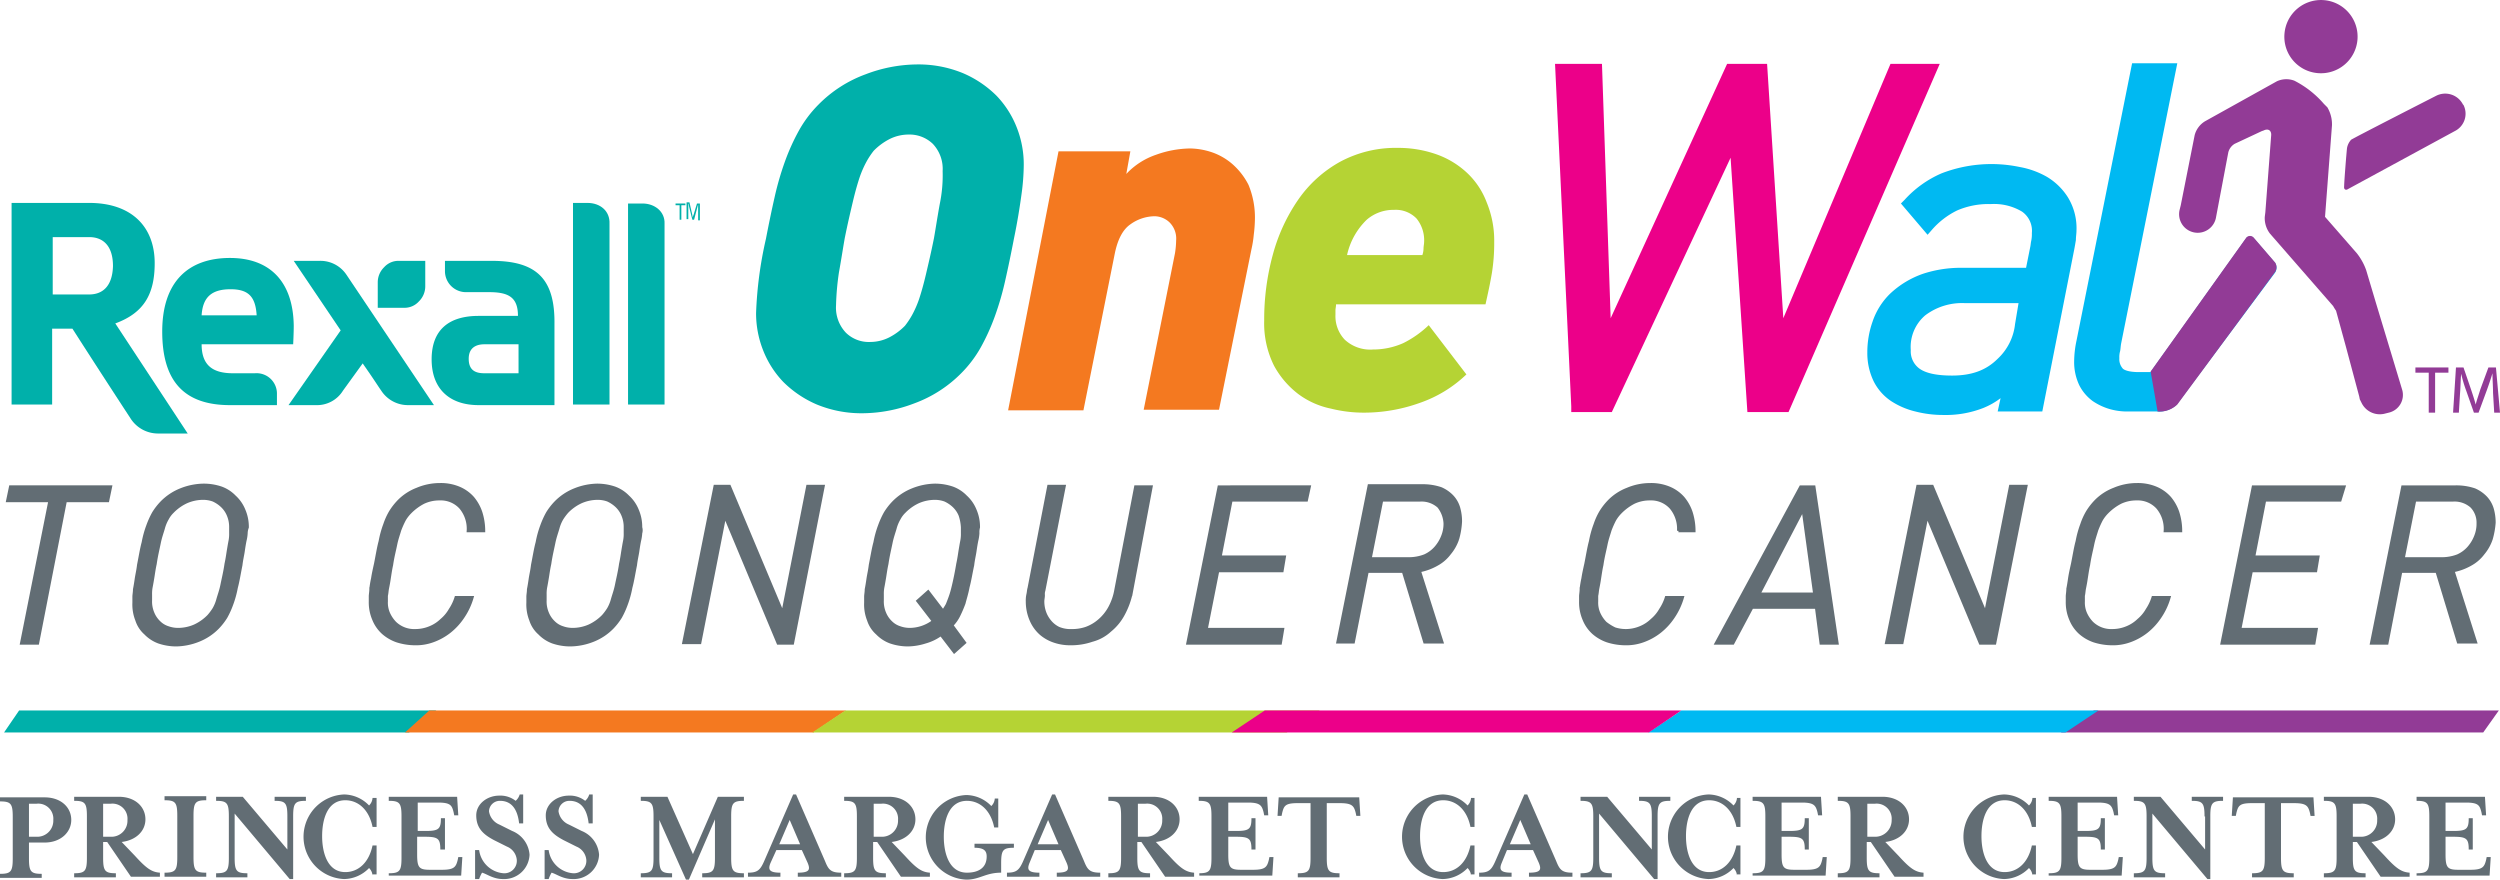<svg xmlns="http://www.w3.org/2000/svg" viewBox="479 1436 431.5 151.824">
  <defs>
    <style>
      .cls-1 {
        fill: #626d74;
      }

      .cls-2 {
        fill: none;
        stroke: #626d74;
        stroke-miterlimit: 10;
        stroke-width: 0.5px;
      }

      .cls-3 {
        fill: #00b0aa;
      }

      .cls-4 {
        fill: #923b96;
      }

      .cls-5 {
        fill: #f47920;
      }

      .cls-6 {
        fill: #00b9f2;
      }

      .cls-7 {
        fill: #b5d334;
      }

      .cls-8 {
        fill: #ec0089;
      }
    </style>
  </defs>
  <g id="Group_2" data-name="Group 2" transform="translate(479 1436.024)">
    <path id="Path_1" data-name="Path 1" class="cls-1" d="M426.6,87.4a4.421,4.421,0,0,0-3.2-1.1h-6.6l-2,10.1h6.7a7.635,7.635,0,0,0,2.7-.5,5.533,5.533,0,0,0,1.9-1.4,6.657,6.657,0,0,0,1.2-2,5.7,5.7,0,0,0,.4-2.2,4,4,0,0,0-1.1-2.9M430,93a7.68,7.68,0,0,1-1.4,2.5,6.735,6.735,0,0,1-2.2,1.9,9.771,9.771,0,0,1-3,1.1l3.9,12.3h-3l-3.7-12.2h-6.2L412,111h-2.7l5.4-27h9.2a9.767,9.767,0,0,1,3.2.5,5.968,5.968,0,0,1,2,1.4,4.9,4.9,0,0,1,1.1,2,8.523,8.523,0,0,1,.3,2.3A13.734,13.734,0,0,1,430,93m-26.1-6.7h-13L389,96.1h11.1l-.4,2.4H388.6l-2,10.1h13.2l-.4,2.4H383.5l5.4-27h15.7Zm-30.2,5.3a5.676,5.676,0,0,0-1.3-4,4.606,4.606,0,0,0-3.6-1.5,6.388,6.388,0,0,0-2.8.6,9.118,9.118,0,0,0-2.3,1.7,6.42,6.42,0,0,0-1,1.3,15.86,15.86,0,0,0-.8,1.8c-.2.7-.5,1.5-.7,2.5s-.5,2.1-.7,3.5c-.2.9-.3,1.7-.4,2.3-.1.7-.2,1.2-.3,1.7s-.1.9-.2,1.3v1a4.638,4.638,0,0,0,.4,2.1,5.715,5.715,0,0,0,1.1,1.6,4.771,4.771,0,0,0,3.5,1.3,6.551,6.551,0,0,0,2.5-.5,6.251,6.251,0,0,0,2-1.3,6.549,6.549,0,0,0,1.5-1.8,8.109,8.109,0,0,0,1-2.1h2.8a11.855,11.855,0,0,1-1.6,3.4,11.043,11.043,0,0,1-2.3,2.5,10.244,10.244,0,0,1-2.9,1.6,8.592,8.592,0,0,1-3.2.5,10.473,10.473,0,0,1-3-.5,7.217,7.217,0,0,1-2.4-1.4,6.342,6.342,0,0,1-1.6-2.3,7.455,7.455,0,0,1-.6-3.1v-.9c0-.3.1-.8.1-1.3q.15-.75.3-1.8c.1-.7.3-1.6.5-2.5.3-1.5.5-2.8.8-3.9a17.085,17.085,0,0,1,.8-2.9,11.212,11.212,0,0,1,1-2.2,10.991,10.991,0,0,1,1.4-1.8,8.916,8.916,0,0,1,3.2-2.1,10.065,10.065,0,0,1,3.9-.8,8.109,8.109,0,0,1,3.3.6,6.6,6.6,0,0,1,2.4,1.7,7.68,7.68,0,0,1,1.4,2.5,10.733,10.733,0,0,1,.5,3.2h-2.7ZM344.3,111h-2.5l-9.2-22-4.3,21.9h-2.7l5.4-27h2.5l9.2,21.9L347,83.9h2.7ZM311.2,87.9l-7.6,14.6h9.6Zm3.1,23.1-.8-6.2H302.4l-3.3,6.2h-2.9l14.6-27h2.3l4,27ZM289.7,91.6a5.676,5.676,0,0,0-1.3-4,4.606,4.606,0,0,0-3.6-1.5,6.388,6.388,0,0,0-2.8.6,9.118,9.118,0,0,0-2.3,1.7,6.42,6.42,0,0,0-1,1.3,15.86,15.86,0,0,0-.8,1.8c-.2.7-.5,1.5-.7,2.5s-.5,2.1-.7,3.5c-.2.9-.3,1.7-.4,2.3-.1.7-.2,1.2-.3,1.7s-.1.9-.2,1.3v1a4.638,4.638,0,0,0,.4,2.1,5.715,5.715,0,0,0,1.1,1.6,8.636,8.636,0,0,0,1.6,1,6.279,6.279,0,0,0,1.9.3,6.551,6.551,0,0,0,2.5-.5,6.251,6.251,0,0,0,2-1.3,6.549,6.549,0,0,0,1.5-1.8,8.109,8.109,0,0,0,1-2.1h2.8a11.855,11.855,0,0,1-1.6,3.4,11.043,11.043,0,0,1-2.3,2.5,10.244,10.244,0,0,1-2.9,1.6,8.592,8.592,0,0,1-3.2.5,10.473,10.473,0,0,1-3-.5,7.217,7.217,0,0,1-2.4-1.4,6.342,6.342,0,0,1-1.6-2.3,7.455,7.455,0,0,1-.6-3.1v-.9c0-.3.1-.8.1-1.3a16.768,16.768,0,0,1,.3-1.8c.1-.7.3-1.6.5-2.5.3-1.5.5-2.8.8-3.9a17.085,17.085,0,0,1,.8-2.9,11.212,11.212,0,0,1,1-2.2,10.991,10.991,0,0,1,1.4-1.8,8.916,8.916,0,0,1,3.2-2.1,10.065,10.065,0,0,1,3.9-.8,8.109,8.109,0,0,1,3.3.6,6.6,6.6,0,0,1,2.4,1.7,7.68,7.68,0,0,1,1.4,2.5,10.733,10.733,0,0,1,.5,3.2h-2.7Zm-41.4-4.2a4.421,4.421,0,0,0-3.2-1.1h-6.6l-2,10.1h6.7a7.635,7.635,0,0,0,2.7-.5,5.533,5.533,0,0,0,1.9-1.4,6.657,6.657,0,0,0,1.2-2,5.7,5.7,0,0,0,.4-2.2,5.07,5.07,0,0,0-1.1-2.9m3.3,5.6a7.68,7.68,0,0,1-1.4,2.5,6.736,6.736,0,0,1-2.2,1.9,9.771,9.771,0,0,1-3,1.1l3.9,12.3h-3l-3.7-12.2H236l-2.4,12.2h-2.7l5.4-27h9.2a9.767,9.767,0,0,1,3.2.5,5.968,5.968,0,0,1,2,1.4,4.9,4.9,0,0,1,1.1,2,8.524,8.524,0,0,1,.3,2.3,13.419,13.419,0,0,1-.5,3m-26.1-6.7h-13l-1.9,9.8h11.1l-.4,2.4H210.2l-2,10.1h13.2L221,111H205l5.4-27H226Zm-30.2,15.8a13.753,13.753,0,0,1-1.4,3.9,9.1,9.1,0,0,1-2.3,2.8,7.26,7.26,0,0,1-3.1,1.7,11.044,11.044,0,0,1-3.7.6,8.422,8.422,0,0,1-2.7-.4,6.983,6.983,0,0,1-2.4-1.3,6.576,6.576,0,0,1-1.7-2.3,8.05,8.05,0,0,1-.7-3.3,4.868,4.868,0,0,1,.1-1.2c.1-.4.1-.8.2-1.1L181,83.9h2.7l-3.5,17.9a2.219,2.219,0,0,0-.1.9c0,.4-.1.7-.1,1.1a5.663,5.663,0,0,0,.3,1.8,5.072,5.072,0,0,0,.9,1.6,4.427,4.427,0,0,0,1.5,1.2,5.269,5.269,0,0,0,2.3.4,7.267,7.267,0,0,0,2.5-.4,7.1,7.1,0,0,0,2.2-1.3,7.871,7.871,0,0,0,1.8-2.2,10.066,10.066,0,0,0,1.1-3.2L196,84h2.7ZM165.7,88.9a4.569,4.569,0,0,0-1.1-1.6,5.6,5.6,0,0,0-1.5-1,5.079,5.079,0,0,0-1.7-.3,7.173,7.173,0,0,0-2.9.6,8.068,8.068,0,0,0-2.4,1.7,4.7,4.7,0,0,0-.9,1.2,6.689,6.689,0,0,0-.7,1.7c-.2.7-.5,1.5-.7,2.5s-.5,2.2-.7,3.6c-.2.9-.3,1.7-.4,2.3s-.2,1.2-.3,1.7a6.151,6.151,0,0,0-.1,1.3v1a5.087,5.087,0,0,0,.4,2.2,4.569,4.569,0,0,0,1.1,1.6,3.766,3.766,0,0,0,1.5.9,5.079,5.079,0,0,0,1.7.3,6.773,6.773,0,0,0,4.1-1.4l-2.7-3.5,1.8-1.6,2.6,3.4c.2-.4.5-.8.7-1.2.2-.5.4-1,.6-1.6s.4-1.4.6-2.3.4-1.9.6-3.1c.2-.9.3-1.7.4-2.3s.2-1.2.3-1.7a6.151,6.151,0,0,0,.1-1.3V91a7.791,7.791,0,0,0-.4-2.1m3.1,3.1a6.883,6.883,0,0,1-.2,1.3q-.15.75-.3,1.8c-.1.7-.3,1.5-.4,2.4-.3,1.4-.5,2.7-.8,3.8-.2,1.1-.5,2-.7,2.8a22.024,22.024,0,0,1-.9,2.1,6.57,6.57,0,0,1-1.2,1.7l2.2,3-1.8,1.6-2.3-3a8.449,8.449,0,0,1-2.7,1.3,10.473,10.473,0,0,1-3,.5,9.427,9.427,0,0,1-3-.5,6.128,6.128,0,0,1-2.3-1.5,5.131,5.131,0,0,1-1.5-2.3,7.286,7.286,0,0,1-.5-3v-1c0-.4.1-.8.1-1.3q.15-.75.3-1.8c.1-.7.3-1.5.4-2.4.3-1.5.5-2.8.8-3.9a17.082,17.082,0,0,1,.8-2.9,14.723,14.723,0,0,1,1-2.2,10.992,10.992,0,0,1,1.4-1.8,9.552,9.552,0,0,1,3.3-2.2,10.875,10.875,0,0,1,3.9-.8,9.427,9.427,0,0,1,3,.5,6.128,6.128,0,0,1,2.3,1.5,6.342,6.342,0,0,1,1.6,2.3,7.306,7.306,0,0,1,.6,3,3.082,3.082,0,0,0-.1,1m-32,19h-2.5l-9.2-22-4.3,21.9H118l5.4-27h2.5l9.2,21.9,4.3-21.9h2.7ZM107.5,88.9a4.569,4.569,0,0,0-1.1-1.6,5.6,5.6,0,0,0-1.5-1,5.079,5.079,0,0,0-1.7-.3,7.173,7.173,0,0,0-2.9.6,8.068,8.068,0,0,0-2.4,1.7,9.382,9.382,0,0,0-.9,1.2,6.689,6.689,0,0,0-.7,1.7c-.2.7-.5,1.5-.7,2.5s-.5,2.2-.7,3.6c-.2.9-.3,1.7-.4,2.3s-.2,1.2-.3,1.7a6.151,6.151,0,0,0-.1,1.3v1a5.087,5.087,0,0,0,.4,2.2,4.569,4.569,0,0,0,1.1,1.6,3.766,3.766,0,0,0,1.5.9,5.079,5.079,0,0,0,1.7.3,7.173,7.173,0,0,0,2.9-.6,8.068,8.068,0,0,0,2.4-1.7,9.382,9.382,0,0,0,.9-1.2,6.689,6.689,0,0,0,.7-1.7c.2-.7.5-1.5.7-2.5s.5-2.2.7-3.6c.2-.9.3-1.7.4-2.3s.2-1.2.3-1.7a6.151,6.151,0,0,0,.1-1.3V91a5.222,5.222,0,0,0-.4-2.1m3.1,3.1a6.882,6.882,0,0,1-.2,1.3q-.15.75-.3,1.8c-.1.7-.3,1.5-.4,2.4-.3,1.5-.5,2.8-.8,3.9a17.082,17.082,0,0,1-.8,2.9,14.722,14.722,0,0,1-1,2.2,10.992,10.992,0,0,1-1.4,1.8,9.552,9.552,0,0,1-3.3,2.2,10.974,10.974,0,0,1-4,.8,9.427,9.427,0,0,1-3-.5,6.128,6.128,0,0,1-2.3-1.5,5.131,5.131,0,0,1-1.5-2.3,7.286,7.286,0,0,1-.5-3v-1c0-.4.1-.8.1-1.3q.15-.75.3-1.8c.1-.7.3-1.5.4-2.4.3-1.5.5-2.8.8-3.9a17.082,17.082,0,0,1,.8-2.9,14.722,14.722,0,0,1,1-2.2,10.992,10.992,0,0,1,1.4-1.8,9.552,9.552,0,0,1,3.3-2.2,10.875,10.875,0,0,1,3.9-.8,9.427,9.427,0,0,1,3,.5,6.128,6.128,0,0,1,2.3,1.5A6.342,6.342,0,0,1,110,88a7.306,7.306,0,0,1,.6,3,1.7,1.7,0,0,1,0,1m-29.8-.4a5.676,5.676,0,0,0-1.3-4,4.606,4.606,0,0,0-3.6-1.5,6.388,6.388,0,0,0-2.8.6,9.119,9.119,0,0,0-2.3,1.7,6.42,6.42,0,0,0-1,1.3,15.86,15.86,0,0,0-.8,1.8c-.2.7-.5,1.5-.7,2.5s-.5,2.1-.7,3.5c-.2.9-.3,1.7-.4,2.3-.1.7-.2,1.2-.3,1.7s-.1.9-.2,1.3v1a4.638,4.638,0,0,0,.4,2.1,5.715,5.715,0,0,0,1.1,1.6,4.771,4.771,0,0,0,3.5,1.3,6.551,6.551,0,0,0,2.5-.5,6.251,6.251,0,0,0,2-1.3,6.549,6.549,0,0,0,1.5-1.8,8.108,8.108,0,0,0,1-2.1h2.8a11.856,11.856,0,0,1-1.6,3.4,11.043,11.043,0,0,1-2.3,2.5,10.245,10.245,0,0,1-2.9,1.6,8.591,8.591,0,0,1-3.2.5,10.473,10.473,0,0,1-3-.5,7.217,7.217,0,0,1-2.4-1.4,6.342,6.342,0,0,1-1.6-2.3,7.455,7.455,0,0,1-.6-3.1v-.9c0-.3.1-.8.1-1.3a16.761,16.761,0,0,1,.3-1.8c.1-.7.3-1.6.5-2.5.3-1.5.5-2.8.8-3.9a17.082,17.082,0,0,1,.8-2.9,11.212,11.212,0,0,1,1-2.2,10.992,10.992,0,0,1,1.4-1.8A8.916,8.916,0,0,1,72,84.4a10.065,10.065,0,0,1,3.9-.8,8.109,8.109,0,0,1,3.3.6,6.6,6.6,0,0,1,2.4,1.7A7.68,7.68,0,0,1,83,88.4a10.732,10.732,0,0,1,.5,3.2H80.8ZM39.4,88.9a4.569,4.569,0,0,0-1.1-1.6,5.6,5.6,0,0,0-1.5-1,5.079,5.079,0,0,0-1.7-.3,7.173,7.173,0,0,0-2.9.6,8.068,8.068,0,0,0-2.4,1.7,4.7,4.7,0,0,0-.9,1.2,6.69,6.69,0,0,0-.7,1.7c-.2.7-.5,1.5-.7,2.5s-.5,2.2-.7,3.6c-.2.9-.3,1.7-.4,2.3s-.2,1.2-.3,1.7a6.151,6.151,0,0,0-.1,1.3v1a5.087,5.087,0,0,0,.4,2.2,4.569,4.569,0,0,0,1.1,1.6,3.766,3.766,0,0,0,1.5.9,5.079,5.079,0,0,0,1.7.3,7.173,7.173,0,0,0,2.9-.6,8.068,8.068,0,0,0,2.4-1.7,9.382,9.382,0,0,0,.9-1.2,6.69,6.69,0,0,0,.7-1.7c.2-.7.5-1.5.7-2.5s.5-2.2.7-3.6c.2-.9.3-1.7.4-2.3s.2-1.2.3-1.7a6.151,6.151,0,0,0,.1-1.3V91a5.223,5.223,0,0,0-.4-2.1M42.5,92a6.882,6.882,0,0,1-.2,1.3q-.15.75-.3,1.8c-.1.7-.3,1.5-.4,2.4-.3,1.5-.5,2.8-.8,3.9a17.083,17.083,0,0,1-.8,2.9,14.722,14.722,0,0,1-1,2.2,10.992,10.992,0,0,1-1.4,1.8,9.552,9.552,0,0,1-3.3,2.2,10.875,10.875,0,0,1-3.9.8,9.427,9.427,0,0,1-3-.5,6.128,6.128,0,0,1-2.3-1.5,5.131,5.131,0,0,1-1.5-2.3,7.286,7.286,0,0,1-.5-3v-1c0-.4.1-.8.1-1.3q.15-.75.3-1.8c.1-.7.3-1.5.4-2.4.3-1.5.5-2.8.8-3.9a17.083,17.083,0,0,1,.8-2.9,14.722,14.722,0,0,1,1-2.2,10.992,10.992,0,0,1,1.4-1.8,9.552,9.552,0,0,1,3.3-2.2,10.974,10.974,0,0,1,4-.8,9.427,9.427,0,0,1,3,.5,6.128,6.128,0,0,1,2.3,1.5A6.342,6.342,0,0,1,42.1,88a7.306,7.306,0,0,1,.6,3,2.959,2.959,0,0,0-.2,1M18.6,86.4H11.3L6.5,111H3.7L8.6,86.4H1.3L1.8,84H19.1Z"/>
    <path id="Path_2" data-name="Path 2" class="cls-2" d="M426.6,87.4a4.421,4.421,0,0,0-3.2-1.1h-6.6l-2,10.1h6.7a7.635,7.635,0,0,0,2.7-.5,5.533,5.533,0,0,0,1.9-1.4,6.657,6.657,0,0,0,1.2-2,5.7,5.7,0,0,0,.4-2.2A4,4,0,0,0,426.6,87.4ZM430,93a7.68,7.68,0,0,1-1.4,2.5,6.735,6.735,0,0,1-2.2,1.9,9.771,9.771,0,0,1-3,1.1l3.9,12.3h-3l-3.7-12.2h-6.2L412,111h-2.7l5.4-27h9.2a9.767,9.767,0,0,1,3.2.5,5.968,5.968,0,0,1,2,1.4,4.9,4.9,0,0,1,1.1,2,8.523,8.523,0,0,1,.3,2.3A13.734,13.734,0,0,1,430,93Zm-26.1-6.7h-13L389,96.1h11.1l-.4,2.4H388.6l-2,10.1h13.2l-.4,2.4H383.5l5.4-27h15.7Zm-30.2,5.3a5.676,5.676,0,0,0-1.3-4,4.606,4.606,0,0,0-3.6-1.5,6.388,6.388,0,0,0-2.8.6,9.118,9.118,0,0,0-2.3,1.7,6.42,6.42,0,0,0-1,1.3,15.86,15.86,0,0,0-.8,1.8c-.2.7-.5,1.5-.7,2.5s-.5,2.1-.7,3.5c-.2.9-.3,1.7-.4,2.3-.1.7-.2,1.2-.3,1.7s-.1.9-.2,1.3v1a4.638,4.638,0,0,0,.4,2.1,5.715,5.715,0,0,0,1.1,1.6,4.771,4.771,0,0,0,3.5,1.3,6.551,6.551,0,0,0,2.5-.5,6.251,6.251,0,0,0,2-1.3,6.549,6.549,0,0,0,1.5-1.8,8.109,8.109,0,0,0,1-2.1h2.8a11.855,11.855,0,0,1-1.6,3.4,11.043,11.043,0,0,1-2.3,2.5,10.244,10.244,0,0,1-2.9,1.6,8.592,8.592,0,0,1-3.2.5,10.473,10.473,0,0,1-3-.5,7.217,7.217,0,0,1-2.4-1.4,6.342,6.342,0,0,1-1.6-2.3,7.455,7.455,0,0,1-.6-3.1v-.9c0-.3.1-.8.1-1.3q.15-.75.3-1.8c.1-.7.3-1.6.5-2.5.3-1.5.5-2.8.8-3.9a17.085,17.085,0,0,1,.8-2.9,11.212,11.212,0,0,1,1-2.2,10.991,10.991,0,0,1,1.4-1.8,8.916,8.916,0,0,1,3.2-2.1,10.065,10.065,0,0,1,3.9-.8,8.109,8.109,0,0,1,3.3.6,6.6,6.6,0,0,1,2.4,1.7,7.68,7.68,0,0,1,1.4,2.5,10.733,10.733,0,0,1,.5,3.2h-2.7ZM344.3,111h-2.5l-9.2-22-4.3,21.9h-2.7l5.4-27h2.5l9.2,21.9L347,83.9h2.7ZM311.2,87.9l-7.6,14.6h9.6Zm3.1,23.1-.8-6.2H302.4l-3.3,6.2h-2.9l14.6-27h2.3l4,27ZM289.7,91.6a5.676,5.676,0,0,0-1.3-4,4.606,4.606,0,0,0-3.6-1.5,6.388,6.388,0,0,0-2.8.6,9.118,9.118,0,0,0-2.3,1.7,6.42,6.42,0,0,0-1,1.3,15.86,15.86,0,0,0-.8,1.8c-.2.7-.5,1.5-.7,2.5s-.5,2.1-.7,3.5c-.2.9-.3,1.7-.4,2.3-.1.7-.2,1.2-.3,1.7s-.1.9-.2,1.3v1a4.638,4.638,0,0,0,.4,2.1,5.715,5.715,0,0,0,1.1,1.6,8.636,8.636,0,0,0,1.6,1,6.279,6.279,0,0,0,1.9.3,6.551,6.551,0,0,0,2.5-.5,6.251,6.251,0,0,0,2-1.3,6.549,6.549,0,0,0,1.5-1.8,8.109,8.109,0,0,0,1-2.1h2.8a11.855,11.855,0,0,1-1.6,3.4,11.043,11.043,0,0,1-2.3,2.5,10.244,10.244,0,0,1-2.9,1.6,8.592,8.592,0,0,1-3.2.5,10.473,10.473,0,0,1-3-.5,7.217,7.217,0,0,1-2.4-1.4,6.342,6.342,0,0,1-1.6-2.3,7.455,7.455,0,0,1-.6-3.1v-.9c0-.3.1-.8.1-1.3a16.768,16.768,0,0,1,.3-1.8c.1-.7.3-1.6.5-2.5.3-1.5.5-2.8.8-3.9a17.085,17.085,0,0,1,.8-2.9,11.212,11.212,0,0,1,1-2.2,10.991,10.991,0,0,1,1.4-1.8,8.916,8.916,0,0,1,3.2-2.1,10.065,10.065,0,0,1,3.9-.8,8.109,8.109,0,0,1,3.3.6,6.6,6.6,0,0,1,2.4,1.7,7.68,7.68,0,0,1,1.4,2.5,10.733,10.733,0,0,1,.5,3.2h-2.7Zm-41.4-4.2a4.421,4.421,0,0,0-3.2-1.1h-6.6l-2,10.1h6.7a7.635,7.635,0,0,0,2.7-.5,5.533,5.533,0,0,0,1.9-1.4,6.657,6.657,0,0,0,1.2-2,5.7,5.7,0,0,0,.4-2.2A5.07,5.07,0,0,0,248.3,87.4Zm3.3,5.6a7.68,7.68,0,0,1-1.4,2.5,6.736,6.736,0,0,1-2.2,1.9,9.771,9.771,0,0,1-3,1.1l3.9,12.3h-3l-3.7-12.2H236l-2.4,12.2h-2.7l5.4-27h9.2a9.767,9.767,0,0,1,3.2.5,5.968,5.968,0,0,1,2,1.4,4.9,4.9,0,0,1,1.1,2,8.524,8.524,0,0,1,.3,2.3A13.419,13.419,0,0,1,251.6,93Zm-26.1-6.7h-13l-1.9,9.8h11.1l-.4,2.4H210.2l-2,10.1h13.2L221,111H205l5.4-27H226Zm-30.2,15.8a13.753,13.753,0,0,1-1.4,3.9,9.1,9.1,0,0,1-2.3,2.8,7.26,7.26,0,0,1-3.1,1.7,11.044,11.044,0,0,1-3.7.6,8.422,8.422,0,0,1-2.7-.4,6.983,6.983,0,0,1-2.4-1.3,6.576,6.576,0,0,1-1.7-2.3,8.05,8.05,0,0,1-.7-3.3,4.868,4.868,0,0,1,.1-1.2c.1-.4.1-.8.2-1.1L181,83.9h2.7l-3.5,17.9a2.219,2.219,0,0,0-.1.9c0,.4-.1.7-.1,1.1a5.663,5.663,0,0,0,.3,1.8,5.072,5.072,0,0,0,.9,1.6,4.427,4.427,0,0,0,1.5,1.2,5.269,5.269,0,0,0,2.3.4,7.267,7.267,0,0,0,2.5-.4,7.1,7.1,0,0,0,2.2-1.3,7.871,7.871,0,0,0,1.8-2.2,10.066,10.066,0,0,0,1.1-3.2L196,84h2.7ZM165.7,88.9a4.569,4.569,0,0,0-1.1-1.6,5.6,5.6,0,0,0-1.5-1,5.079,5.079,0,0,0-1.7-.3,7.173,7.173,0,0,0-2.9.6,8.068,8.068,0,0,0-2.4,1.7,4.7,4.7,0,0,0-.9,1.2,6.689,6.689,0,0,0-.7,1.7c-.2.7-.5,1.5-.7,2.5s-.5,2.2-.7,3.6c-.2.9-.3,1.7-.4,2.3s-.2,1.2-.3,1.7a6.151,6.151,0,0,0-.1,1.3v1a5.087,5.087,0,0,0,.4,2.2,4.569,4.569,0,0,0,1.1,1.6,3.766,3.766,0,0,0,1.5.9,5.079,5.079,0,0,0,1.7.3,6.773,6.773,0,0,0,4.1-1.4l-2.7-3.5,1.8-1.6,2.6,3.4c.2-.4.5-.8.7-1.2.2-.5.4-1,.6-1.6s.4-1.4.6-2.3.4-1.9.6-3.1c.2-.9.3-1.7.4-2.3s.2-1.2.3-1.7a6.151,6.151,0,0,0,.1-1.3V91A7.791,7.791,0,0,0,165.7,88.9Zm3.1,3.1a6.883,6.883,0,0,1-.2,1.3q-.15.75-.3,1.8c-.1.7-.3,1.5-.4,2.4-.3,1.4-.5,2.7-.8,3.8-.2,1.1-.5,2-.7,2.8a22.024,22.024,0,0,1-.9,2.1,6.57,6.57,0,0,1-1.2,1.7l2.2,3-1.8,1.6-2.3-3a8.449,8.449,0,0,1-2.7,1.3,10.473,10.473,0,0,1-3,.5,9.427,9.427,0,0,1-3-.5,6.128,6.128,0,0,1-2.3-1.5,5.131,5.131,0,0,1-1.5-2.3,7.286,7.286,0,0,1-.5-3v-1c0-.4.1-.8.1-1.3q.15-.75.3-1.8c.1-.7.3-1.5.4-2.4.3-1.5.5-2.8.8-3.9a17.082,17.082,0,0,1,.8-2.9,14.723,14.723,0,0,1,1-2.2,10.992,10.992,0,0,1,1.4-1.8,9.552,9.552,0,0,1,3.3-2.2,10.875,10.875,0,0,1,3.9-.8,9.427,9.427,0,0,1,3,.5,6.128,6.128,0,0,1,2.3,1.5,6.342,6.342,0,0,1,1.6,2.3,7.306,7.306,0,0,1,.6,3A3.082,3.082,0,0,0,168.8,92Zm-32,19h-2.5l-9.2-22-4.3,21.9H118l5.4-27h2.5l9.2,21.9,4.3-21.9h2.7ZM107.5,88.9a4.569,4.569,0,0,0-1.1-1.6,5.6,5.6,0,0,0-1.5-1,5.079,5.079,0,0,0-1.7-.3,7.173,7.173,0,0,0-2.9.6,8.068,8.068,0,0,0-2.4,1.7,9.382,9.382,0,0,0-.9,1.2,6.689,6.689,0,0,0-.7,1.7c-.2.7-.5,1.5-.7,2.5s-.5,2.2-.7,3.6c-.2.9-.3,1.7-.4,2.3s-.2,1.2-.3,1.7a6.151,6.151,0,0,0-.1,1.3v1a5.087,5.087,0,0,0,.4,2.2,4.569,4.569,0,0,0,1.1,1.6,3.766,3.766,0,0,0,1.5.9,5.079,5.079,0,0,0,1.7.3,7.173,7.173,0,0,0,2.9-.6,8.068,8.068,0,0,0,2.4-1.7,9.382,9.382,0,0,0,.9-1.2,6.689,6.689,0,0,0,.7-1.7c.2-.7.5-1.5.7-2.5s.5-2.2.7-3.6c.2-.9.3-1.7.4-2.3s.2-1.2.3-1.7a6.151,6.151,0,0,0,.1-1.3V91A5.222,5.222,0,0,0,107.5,88.9Zm3.1,3.1a6.882,6.882,0,0,1-.2,1.3q-.15.75-.3,1.8c-.1.7-.3,1.5-.4,2.4-.3,1.5-.5,2.8-.8,3.9a17.082,17.082,0,0,1-.8,2.9,14.722,14.722,0,0,1-1,2.2,10.992,10.992,0,0,1-1.4,1.8,9.552,9.552,0,0,1-3.3,2.2,10.974,10.974,0,0,1-4,.8,9.427,9.427,0,0,1-3-.5,6.128,6.128,0,0,1-2.3-1.5,5.131,5.131,0,0,1-1.5-2.3,7.286,7.286,0,0,1-.5-3v-1c0-.4.1-.8.1-1.3q.15-.75.3-1.8c.1-.7.3-1.5.4-2.4.3-1.5.5-2.8.8-3.9a17.082,17.082,0,0,1,.8-2.9,14.722,14.722,0,0,1,1-2.2,10.992,10.992,0,0,1,1.4-1.8,9.552,9.552,0,0,1,3.3-2.2,10.875,10.875,0,0,1,3.9-.8,9.427,9.427,0,0,1,3,.5,6.128,6.128,0,0,1,2.3,1.5A6.342,6.342,0,0,1,110,88a7.306,7.306,0,0,1,.6,3A1.7,1.7,0,0,1,110.6,92Zm-29.8-.4a5.676,5.676,0,0,0-1.3-4,4.606,4.606,0,0,0-3.6-1.5,6.388,6.388,0,0,0-2.8.6,9.119,9.119,0,0,0-2.3,1.7,6.42,6.42,0,0,0-1,1.3,15.86,15.86,0,0,0-.8,1.8c-.2.7-.5,1.5-.7,2.5s-.5,2.1-.7,3.5c-.2.9-.3,1.7-.4,2.3-.1.7-.2,1.2-.3,1.7s-.1.9-.2,1.3v1a4.638,4.638,0,0,0,.4,2.1,5.715,5.715,0,0,0,1.1,1.6,4.771,4.771,0,0,0,3.5,1.3,6.551,6.551,0,0,0,2.5-.5,6.251,6.251,0,0,0,2-1.3,6.549,6.549,0,0,0,1.5-1.8,8.108,8.108,0,0,0,1-2.1h2.8a11.856,11.856,0,0,1-1.6,3.4,11.043,11.043,0,0,1-2.3,2.5,10.245,10.245,0,0,1-2.9,1.6,8.591,8.591,0,0,1-3.2.5,10.473,10.473,0,0,1-3-.5,7.217,7.217,0,0,1-2.4-1.4,6.342,6.342,0,0,1-1.6-2.3,7.455,7.455,0,0,1-.6-3.1v-.9c0-.3.1-.8.1-1.3a16.761,16.761,0,0,1,.3-1.8c.1-.7.3-1.6.5-2.5.3-1.5.5-2.8.8-3.9a17.082,17.082,0,0,1,.8-2.9,11.212,11.212,0,0,1,1-2.2,10.992,10.992,0,0,1,1.4-1.8A8.916,8.916,0,0,1,72,84.4a10.065,10.065,0,0,1,3.9-.8,8.109,8.109,0,0,1,3.3.6,6.6,6.6,0,0,1,2.4,1.7A7.68,7.68,0,0,1,83,88.4a10.732,10.732,0,0,1,.5,3.2H80.8ZM39.4,88.9a4.569,4.569,0,0,0-1.1-1.6,5.6,5.6,0,0,0-1.5-1,5.079,5.079,0,0,0-1.7-.3,7.173,7.173,0,0,0-2.9.6,8.068,8.068,0,0,0-2.4,1.7,4.7,4.7,0,0,0-.9,1.2,6.69,6.69,0,0,0-.7,1.7c-.2.7-.5,1.5-.7,2.5s-.5,2.2-.7,3.6c-.2.9-.3,1.7-.4,2.3s-.2,1.2-.3,1.7a6.151,6.151,0,0,0-.1,1.3v1a5.087,5.087,0,0,0,.4,2.2,4.569,4.569,0,0,0,1.1,1.6,3.766,3.766,0,0,0,1.5.9,5.079,5.079,0,0,0,1.7.3,7.173,7.173,0,0,0,2.9-.6,8.068,8.068,0,0,0,2.4-1.7,9.382,9.382,0,0,0,.9-1.2,6.69,6.69,0,0,0,.7-1.7c.2-.7.5-1.5.7-2.5s.5-2.2.7-3.6c.2-.9.3-1.7.4-2.3s.2-1.2.3-1.7a6.151,6.151,0,0,0,.1-1.3V91A5.223,5.223,0,0,0,39.4,88.9ZM42.5,92a6.882,6.882,0,0,1-.2,1.3q-.15.75-.3,1.8c-.1.7-.3,1.5-.4,2.4-.3,1.5-.5,2.8-.8,3.9a17.083,17.083,0,0,1-.8,2.9,14.722,14.722,0,0,1-1,2.2,10.992,10.992,0,0,1-1.4,1.8,9.552,9.552,0,0,1-3.3,2.2,10.875,10.875,0,0,1-3.9.8,9.427,9.427,0,0,1-3-.5,6.128,6.128,0,0,1-2.3-1.5,5.131,5.131,0,0,1-1.5-2.3,7.286,7.286,0,0,1-.5-3v-1c0-.4.1-.8.1-1.3q.15-.75.3-1.8c.1-.7.3-1.5.4-2.4.3-1.5.5-2.8.8-3.9a17.083,17.083,0,0,1,.8-2.9,14.722,14.722,0,0,1,1-2.2,10.992,10.992,0,0,1,1.4-1.8,9.552,9.552,0,0,1,3.3-2.2,10.974,10.974,0,0,1,4-.8,9.427,9.427,0,0,1,3,.5,6.128,6.128,0,0,1,2.3,1.5A6.342,6.342,0,0,1,42.1,88a7.306,7.306,0,0,1,.6,3A2.959,2.959,0,0,0,42.5,92ZM18.6,86.4H11.3L6.5,111H3.7L8.6,86.4H1.3L1.8,84H19.1Z"/>
    <path id="Path_3" data-name="Path 3" class="cls-3" d="M3.3,122.6.7,126.4H70.6l4.7-3.8Z"/>
    <path id="Path_4" data-name="Path 4" class="cls-4" d="M361.4,122.6l-5.7,3.8h72.9l2.7-3.8Z"/>
    <path id="Path_5" data-name="Path 5" class="cls-5" d="M74.1,122.6l-4.2,3.8h70.5l5.6-3.8Z"/>
    <path id="Path_6" data-name="Path 6" class="cls-6" d="M290.2,122.6l-5.7,3.8h72l5.7-3.8Z"/>
    <path id="Path_7" data-name="Path 7" class="cls-7" d="M145.9,122.6l-5.7,3.8h81.9l5.7-3.8Z"/>
    <path id="Path_8" data-name="Path 8" class="cls-8" d="M218.3,122.6l-5.7,3.8h72l5.6-3.8Z"/>
    <path id="Path_9" data-name="Path 9" class="cls-1" d="M9.2,141.5a2.6,2.6,0,0,0-2.9-2.8H5v5.7H6.3a2.773,2.773,0,0,0,2.9-2.9m3.1,0c0,2.1-1.8,3.9-4.6,3.9H5v2.7c0,2.3.3,2.7,2.2,2.7v.7H0v-.7c1.9,0,2.2-.4,2.2-2.7V141c0-2.3-.3-2.7-2.2-2.7v-.7H7.7c2.8,0,4.6,1.7,4.6,3.9m9.7,0a2.6,2.6,0,0,0-2.9-2.8H17.8v5.7h1.3a2.773,2.773,0,0,0,2.9-2.9m1.3,6.2c2,2.2,2.9,2.8,4.3,2.9v.7h-5l-4.1-6h-.7V148c0,2.3.3,2.7,2.2,2.7v.7H12.8v-.7c1.9,0,2.2-.4,2.2-2.7v-7.1c0-2.3-.3-2.7-2.2-2.7v-.7h7.7c2.8,0,4.6,1.7,4.6,3.9,0,2-1.6,3.6-4.1,3.9Zm5.1,3.6v-.7c1.9,0,2.2-.4,2.2-2.7v-7.1c0-2.3-.3-2.7-2.2-2.7v-.7h7.2v.7c-1.9,0-2.2.4-2.2,2.7v7.1c0,2.3.3,2.7,2.2,2.7v.7Zm21.2-10.4c0-2.3-.3-2.7-2.2-2.7v-.7h5.4v.7c-1.9,0-2.2.4-2.2,2.7v10.8H50l-9.5-11.3V148c0,2.3.3,2.7,2.2,2.7v.7H37.3v-.7c1.9,0,2.2-.4,2.2-2.7v-7.1c0-2.3-.3-2.7-2.2-2.7v-.7h4.6l7.7,9.1Zm14.7,10.2a1.983,1.983,0,0,0-.6-1.3,6.084,6.084,0,0,1-4.3,1.9,7.306,7.306,0,0,1,0-14.6,6.084,6.084,0,0,1,4.3,1.9,1.983,1.983,0,0,0,.6-1.3H65v5h-.7c-.6-3-2.5-4.6-4.7-4.6-3.1,0-4,3.3-4,6.2,0,2.8.9,6.2,4,6.2,2.3,0,4.1-1.7,4.7-4.6H65v5h-.7Zm2.8-.4c1.9,0,2.2-.4,2.2-2.7v-7.1c0-2.3-.3-2.7-2.2-2.7v-.7H78.9l.2,3.2h-.7l-.1-.5c-.3-1.2-.5-1.7-2.7-1.7H72.1v4.9h1.3c2.3,0,2.7-.3,2.7-2.2h.7v5.4H76c0-1.9-.4-2.2-2.7-2.2H72v3c0,2.3.3,2.7,2.2,2.7h2.1c2.1,0,2.4-.5,2.7-1.7l.1-.5h.7l-.2,3.2H67.1Zm15.6,1H82v-5h.7a4.617,4.617,0,0,0,4.2,4,2.151,2.151,0,0,0,2.3-2.3,2.739,2.739,0,0,0-1.7-2.3L85.3,145c-1.9-1-3.1-2.1-3.1-4.3,0-1.9,1.8-3.4,4-3.4a4.24,4.24,0,0,1,2.8.9,2.326,2.326,0,0,0,.7-1.1h.6v5h-.7c-.2-1.8-.9-3.9-3.3-3.9a1.876,1.876,0,0,0-1.9,1.8,2.942,2.942,0,0,0,1.8,2.3l2.2,1.1a4.8,4.8,0,0,1,3,4.1,4.382,4.382,0,0,1-4.6,4.2c-1.7,0-2.8-.9-3.6-1.1a5.821,5.821,0,0,0-.5,1.1m12,0H94v-5h.7a4.617,4.617,0,0,0,4.2,4,2.151,2.151,0,0,0,2.3-2.3,2.739,2.739,0,0,0-1.7-2.3L97.3,145c-1.9-1-3.1-2.1-3.1-4.3,0-1.9,1.8-3.4,4-3.4a4.24,4.24,0,0,1,2.8.9,2.326,2.326,0,0,0,.7-1.1h.6v5h-.7c-.2-1.8-.9-3.9-3.3-3.9a1.876,1.876,0,0,0-1.9,1.8,2.942,2.942,0,0,0,1.8,2.3l2.2,1.1a4.8,4.8,0,0,1,3,4.1,4.382,4.382,0,0,1-4.6,4.2c-1.7,0-2.8-.9-3.6-1.1a5.821,5.821,0,0,0-.5,1.1m19.1-3.7c0,2.3.3,2.7,2.2,2.7v.7h-5.4v-.7c1.9,0,2.2-.4,2.2-2.7v-7.1c0-2.3-.3-2.7-2.2-2.7v-.7h4.6l4.4,9.9,4.3-9.9h4.5v.7c-1.9,0-2.2.4-2.2,2.7V148c0,2.3.3,2.7,2.2,2.7v.7h-7.2v-.7c1.9,0,2.2-.4,2.2-2.7v-6.6l-4.5,10.4h-.5l-4.6-10.3V148Zm22.5-6.5-1.8,4.2h3.6Zm-3.3,7.4c-.5,1.2-.2,1.7,1.7,1.7v.7h-5.6v-.7c1.6,0,2.1-.4,2.8-2l5-11.5h.5l5,11.5c.6,1.5,1,2,2.8,2v.7h-7.5v-.7c2,0,2.2-.5,1.7-1.7l-1-2.2H134Zm22-7.4a2.6,2.6,0,0,0-2.9-2.8h-1.3v5.7h1.3a2.773,2.773,0,0,0,2.9-2.9m1.2,6.2c2,2.2,2.9,2.8,4.3,2.9v.7h-5l-4.1-6h-.7V148c0,2.3.3,2.7,2.2,2.7v.7h-7.2v-.7c1.9,0,2.2-.4,2.2-2.7v-7.1c0-2.3-.3-2.7-2.2-2.7v-.7h7.7c2.8,0,4.6,1.7,4.6,3.9,0,2-1.6,3.6-4.1,3.9Zm12-1.4v-.7H175v.7c-1.9,0-2.2.4-2.2,2.7v1.6c-2.7,0-3.7,1.2-6,1.2a7.306,7.306,0,0,1,0-14.6,6.084,6.084,0,0,1,4.3,1.9,1.983,1.983,0,0,0,.6-1.3h.6v5h-.7c-.6-3-2.5-4.6-4.7-4.6-3.1,0-4,3.3-4,6.2,0,2.8.9,6.2,4,6.2,1.8,0,3.4-.7,3.4-2.8,0-1-.5-1.5-2.1-1.5m12.7-4.8-1.8,4.2h3.6Zm-3.2,7.4c-.5,1.2-.2,1.7,1.7,1.7v.7h-5.6v-.7c1.6,0,2.1-.4,2.8-2l5-11.5h.5l5,11.5c.6,1.5,1,2,2.8,2v.7h-7.5v-.7c2,0,2.2-.5,1.7-1.7l-1-2.2h-4.5Zm22.9-7.4a2.6,2.6,0,0,0-2.9-2.8h-1.3v5.7h1.3a2.773,2.773,0,0,0,2.9-2.9m1.2,6.2c2,2.2,2.9,2.8,4.3,2.9v.7h-5l-4.1-6h-.7V148c0,2.3.3,2.7,2.2,2.7v.7h-7.2v-.7c1.9,0,2.2-.4,2.2-2.7v-7.1c0-2.3-.3-2.7-2.2-2.7v-.7H199c2.8,0,4.6,1.7,4.6,3.9,0,2-1.6,3.6-4.1,3.9Zm5.1,3c1.9,0,2.2-.4,2.2-2.7v-7.1c0-2.3-.3-2.7-2.2-2.7v-.7h11.8l.2,3.2h-.7l-.1-.5c-.3-1.2-.6-1.7-2.7-1.7H212v4.9h1.3c2.3,0,2.7-.3,2.7-2.2h.7v5.4H216c0-1.9-.4-2.2-2.7-2.2H212v3c0,2.3.3,2.7,2.2,2.7h2.1c2.1,0,2.4-.5,2.7-1.7l.1-.5h.7l-.2,3.2H207v-.4Zm27.9-9.9h-.7l-.1-.5c-.3-1.2-.6-1.7-2.7-1.7H229V148c0,2.3.3,2.7,2.2,2.7v.7H224v-.7c1.9,0,2.2-.4,2.2-2.7v-9.4h-2.3c-2.1,0-2.3.5-2.6,1.7l-.1.5h-.7l.2-3.2h13.9Zm19.1,10.3a1.983,1.983,0,0,0-.6-1.3,6.084,6.084,0,0,1-4.3,1.9,7.306,7.306,0,0,1,0-14.6,6.084,6.084,0,0,1,4.3,1.9,1.983,1.983,0,0,0,.6-1.3h.6v5h-.7c-.6-3-2.5-4.6-4.7-4.6-3.1,0-4,3.3-4,6.2,0,2.8.9,6.2,4,6.2,2.3,0,4.1-1.7,4.7-4.6h.7v5h-.6Zm8.5-9.6-1.8,4.2h3.6Zm-3.2,7.4c-.5,1.2-.2,1.7,1.7,1.7v.7h-5.6v-.7c1.6,0,2.1-.4,2.8-2l5-11.5h.5l5,11.5c.6,1.5,1,2,2.8,2v.7h-7.5v-.7c2,0,2.2-.5,1.7-1.7l-1-2.2h-4.5Zm25.9-8c0-2.3-.3-2.7-2.2-2.7v-.7h5.4v.7c-1.9,0-2.2.4-2.2,2.7v10.8h-.6L276,140.4V148c0,2.3.3,2.7,2.2,2.7v.7h-5.4v-.7c1.9,0,2.2-.4,2.2-2.7v-7.1c0-2.3-.3-2.7-2.2-2.7v-.7h4.6l7.7,9.1Zm14.7,10.2a1.983,1.983,0,0,0-.6-1.3,6.084,6.084,0,0,1-4.3,1.9,7.306,7.306,0,0,1,0-14.6,6.084,6.084,0,0,1,4.3,1.9,1.983,1.983,0,0,0,.6-1.3h.6v5h-.7c-.6-3-2.5-4.6-4.7-4.6-3.1,0-4,3.3-4,6.2,0,2.8.9,6.2,4,6.2,2.3,0,4.1-1.7,4.7-4.6h.7v5h-.6Zm2.7-.4c1.9,0,2.2-.4,2.2-2.7v-7.1c0-2.3-.3-2.7-2.2-2.7v-.7h11.8l.2,3.2h-.7l-.1-.5c-.3-1.2-.6-1.7-2.7-1.7h-3.5v4.9h1.3c2.3,0,2.7-.3,2.7-2.2h.7v5.4h-.7c0-1.9-.4-2.2-2.7-2.2h-1.3v3c0,2.3.3,2.7,2.2,2.7h2.1c2.1,0,2.4-.5,2.7-1.7l.1-.5h.7l-.2,3.2H302.5Zm24-9.2a2.6,2.6,0,0,0-2.9-2.8h-1.3v5.7h1.3a2.833,2.833,0,0,0,2.9-2.9m1.2,6.2c2,2.2,2.9,2.8,4.3,2.9v.7h-5l-4.1-6h-.7V148c0,2.3.3,2.7,2.2,2.7v.7h-7.2v-.7c1.9,0,2.2-.4,2.2-2.7v-7.1c0-2.3-.3-2.7-2.2-2.7v-.7h7.7c2.8,0,4.6,1.7,4.6,3.9,0,2-1.6,3.6-4.1,3.9Zm23.1,3.4a1.983,1.983,0,0,0-.6-1.3,6.084,6.084,0,0,1-4.3,1.9,7.306,7.306,0,0,1,0-14.6,6.084,6.084,0,0,1,4.3,1.9,1.983,1.983,0,0,0,.6-1.3h.6v5h-.7c-.6-3-2.5-4.6-4.7-4.6-3.1,0-4,3.3-4,6.2,0,2.8.9,6.2,4,6.2,2.3,0,4.1-1.7,4.7-4.6h.7v5h-.6Zm2.8-.4c1.9,0,2.2-.4,2.2-2.7v-7.1c0-2.3-.3-2.7-2.2-2.7v-.7h11.8l.2,3.2h-.7l-.1-.5c-.3-1.2-.6-1.7-2.7-1.7h-3.5v4.9h1.3c2.3,0,2.7-.3,2.7-2.2h.7v5.4h-.7c0-1.9-.4-2.2-2.7-2.2h-1.3v3c0,2.3.3,2.7,2.2,2.7h2.1c2.1,0,2.4-.5,2.7-1.7l.1-.5h.7l-.2,3.2H353.6Zm26.9-9.8c0-2.3-.3-2.7-2.2-2.7v-.7h5.4v.7c-1.9,0-2.2.4-2.2,2.7v10.8H381l-9.5-11.3V148c0,2.3.3,2.7,2.2,2.7v.7h-5.4v-.7c1.9,0,2.2-.4,2.2-2.7v-7.1c0-2.3-.3-2.7-2.2-2.7v-.7h4.6l7.7,9.1v-5.7Zm19-.1h-.7l-.1-.5c-.3-1.2-.6-1.7-2.7-1.7h-2.3V148c0,2.3.3,2.7,2.2,2.7v.7h-7.2v-.7c1.9,0,2.2-.4,2.2-2.7v-9.4h-2.3c-2.1,0-2.3.5-2.6,1.7l-.1.5h-.7l.2-3.2h13.9Zm10.8.7a2.6,2.6,0,0,0-2.9-2.8h-1.3v5.7h1.3a2.773,2.773,0,0,0,2.9-2.9m1.3,6.2c2,2.2,2.9,2.8,4.3,2.9v.7h-5l-4.1-6h-.7V148c0,2.3.3,2.7,2.2,2.7v.7h-7.2v-.7c1.9,0,2.2-.4,2.2-2.7v-7.1c0-2.3-.3-2.7-2.2-2.7v-.7h7.7c2.8,0,4.6,1.7,4.6,3.9,0,2-1.6,3.6-4.1,3.9Zm5.5,3c1.9,0,2.2-.4,2.2-2.7v-7.1c0-2.3-.3-2.7-2.2-2.7v-.7h11.8l.2,3.2h-.7l-.1-.5c-.3-1.2-.5-1.7-2.7-1.7h-3.5v4.9h1.3c2.3,0,2.7-.3,2.7-2.2h.7v5.4h-.7c0-1.9-.4-2.2-2.7-2.2h-1.3v3c0,2.3.3,2.7,2.2,2.7h2.1c2.1,0,2.4-.5,2.7-1.7l.1-.5h.7l-.2,3.2H417.1Z"/>
    <path id="Path_10" data-name="Path 10" class="cls-3" d="M162.2,35.2c-.4,2.2-.7,4.2-1,5.9-.5,2.5-1,4.6-1.4,6.3s-.8,3.1-1.2,4.3a17.79,17.79,0,0,1-1.2,2.7,14.036,14.036,0,0,1-1.2,1.8,10.518,10.518,0,0,1-2.7,2,7.308,7.308,0,0,1-3.3.8,5.652,5.652,0,0,1-4.2-1.6,6.275,6.275,0,0,1-1.7-4.7,45.547,45.547,0,0,1,.5-5.7c.4-2.2.7-4.2,1-5.9.5-2.5,1-4.6,1.4-6.3s.8-3.1,1.2-4.3a17.789,17.789,0,0,1,1.2-2.7,14.036,14.036,0,0,1,1.2-1.8,10.518,10.518,0,0,1,2.7-2,7.308,7.308,0,0,1,3.3-.8,5.809,5.809,0,0,1,4.2,1.6,6.275,6.275,0,0,1,1.7,4.7,24.4,24.4,0,0,1-.5,5.7m14.1-1.6a38.759,38.759,0,0,0,.4-5.2,17.323,17.323,0,0,0-1.2-6.4,16.653,16.653,0,0,0-3.5-5.5,18.481,18.481,0,0,0-5.8-3.9,20.189,20.189,0,0,0-8.1-1.5,25.322,25.322,0,0,0-8.7,1.7,22.039,22.039,0,0,0-8.1,5.2,20.5,20.5,0,0,0-3.4,4.5,36.916,36.916,0,0,0-2.4,5.3,50.406,50.406,0,0,0-1.8,6.2q-.75,3.3-1.5,7.2A67.789,67.789,0,0,0,130.5,54a17.323,17.323,0,0,0,1.2,6.4,16.653,16.653,0,0,0,3.5,5.5,18.481,18.481,0,0,0,5.8,3.9,20.189,20.189,0,0,0,8.1,1.5,25.322,25.322,0,0,0,8.7-1.7,22.039,22.039,0,0,0,8.1-5.2,20.5,20.5,0,0,0,3.4-4.5,36.916,36.916,0,0,0,2.4-5.3,50.406,50.406,0,0,0,1.8-6.2q.75-3.3,1.5-7.2c.6-2.9,1-5.4,1.3-7.6"/>
    <path id="Path_11" data-name="Path 11" class="cls-5" d="M212.6,28.2a10.681,10.681,0,0,0-3.6-2,12.308,12.308,0,0,0-3.6-.6,18.037,18.037,0,0,0-5.9,1.1,12.516,12.516,0,0,0-5.1,3.3l.7-3.9H182.7L174,70.8h13l5.4-27q.75-3.75,2.7-5.1a7.294,7.294,0,0,1,4.2-1.4,3.822,3.822,0,0,1,2.5,1,3.937,3.937,0,0,1,1.2,3.2,14.98,14.98,0,0,1-.2,2.2l-5.4,27h13L216,43a18.663,18.663,0,0,0,.4-2.5,24.517,24.517,0,0,0,.2-2.7,14.789,14.789,0,0,0-1.1-5.9,11.93,11.93,0,0,0-2.9-3.7"/>
    <path id="Path_12" data-name="Path 12" class="cls-7" d="M245.7,42.9a3.6,3.6,0,0,1-.2,1.1h-13a12.091,12.091,0,0,1,3.4-6.1,7,7,0,0,1,4.7-1.7,4.976,4.976,0,0,1,3.9,1.5,5.941,5.941,0,0,1,1.3,4.1c0,.3-.1.7-.1,1.1m7.5-13.1a15.057,15.057,0,0,0-5.3-3.2,19.856,19.856,0,0,0-6.6-1.1,20.269,20.269,0,0,0-10,2.4,21.376,21.376,0,0,0-7.2,6.5,30.772,30.772,0,0,0-4.4,9.5,42.41,42.41,0,0,0-1.5,11.4,16.376,16.376,0,0,0,1.7,7.8,15.4,15.4,0,0,0,4.2,4.9,14.2,14.2,0,0,0,5.6,2.5,23.566,23.566,0,0,0,5.8.7,28.548,28.548,0,0,0,9.6-1.7,21.889,21.889,0,0,0,8-4.9l-6.5-8.5a17.7,17.7,0,0,1-4.4,3.1,12.742,12.742,0,0,1-5.2,1.1,6.456,6.456,0,0,1-4.9-1.7,5.886,5.886,0,0,1-1.6-4.3v-.8c0-.2.1-.6.1-1h25.8c.4-1.8.8-3.6,1.1-5.4a32.337,32.337,0,0,0,.4-5.3,17.315,17.315,0,0,0-1.3-6.9,13.458,13.458,0,0,0-3.4-5.1"/>
    <path id="Path_13" data-name="Path 13" class="cls-8" d="M326.3,11,307.8,54.9,305,11h-6.9L278,54.9,276.5,11h-8.1l2.8,59.1v1h7l20.5-43.9,2.9,43.9h7.1L334.8,11Z"/>
    <path id="Path_14" data-name="Path 14" class="cls-6" d="M347.8,55.9a9.587,9.587,0,0,1-3,6c-2,2-4.5,2.9-7.9,2.9-2.6,0-4.5-.4-5.6-1.2a3.682,3.682,0,0,1-1.5-3.2,7.17,7.17,0,0,1,2.5-6,10.527,10.527,0,0,1,6.9-2.1h9.2Zm10.6-16.1a10.19,10.19,0,0,0-1.5-5.8,10.9,10.9,0,0,0-3.6-3.5,14.654,14.654,0,0,0-4.7-1.7,23.89,23.89,0,0,0-13.5,1.1,18.574,18.574,0,0,0-6.4,4.6l-.6.6,4.6,5.4.7-.8a13.76,13.76,0,0,1,4.4-3.4,13.618,13.618,0,0,1,5.8-1.1,9.386,9.386,0,0,1,5.4,1.3,4.033,4.033,0,0,1,1.7,3.7,5.7,5.7,0,0,1-.1,1.3c-.1.4-.1.8-.2,1.2l-.7,3.5h-11a20.9,20.9,0,0,0-6.7,1,15.833,15.833,0,0,0-5.8,3.5,12.16,12.16,0,0,0-3,4.8,15.951,15.951,0,0,0-.9,5.3,11.166,11.166,0,0,0,1.1,5,8.925,8.925,0,0,0,3,3.4,13.335,13.335,0,0,0,4.2,1.8,19.132,19.132,0,0,0,4.8.6,17.76,17.76,0,0,0,6.9-1.2,12.828,12.828,0,0,0,3-1.7l-.5,2.3h7.7L358,43.1c.1-.5.2-1.1.3-1.7,0-.6.1-1.1.1-1.6"/>
    <path id="Path_15" data-name="Path 15" class="cls-4" d="M416.9,64.3h2.3v6.9h1.1V64.3h2.3v-.9h-5.7Z"/>
    <path id="Path_16" data-name="Path 16" class="cls-4" d="M430.8,63.4h-1.3l-1.4,3.8c-.3,1-.6,1.8-.8,2.6h0c-.2-.8-.5-1.7-.8-2.6l-1.3-3.8h-1.3l-.5,7.8h1l.2-3.3c.1-1.2.1-2.5.2-3.4h0a24.327,24.327,0,0,0,.9,3l1.3,3.7h.8l1.4-3.8c.4-1.1.7-2,1-3h0c0,1,.1,2.3.1,3.4l.2,3.4h1Z"/>
    <path id="Path_17" data-name="Path 17" class="cls-6" d="M389,41.1a.854.854,0,0,0-1.3,0L371.2,64.2h-2c-1.9,0-2.6-.4-2.8-.6a2.445,2.445,0,0,1-.6-1.8,3.749,3.749,0,0,1,.1-1.1c.1-.3.1-.8.2-1.4l9.7-48.4H368l-9.6,47.9a17.753,17.753,0,0,0-.4,3.5,9.279,9.279,0,0,0,.9,4.2,7.681,7.681,0,0,0,2.3,2.7,10.315,10.315,0,0,0,3,1.4,11,11,0,0,0,3.1.4h5a4.4,4.4,0,0,0,3.4-1.2l17-22.8a1.532,1.532,0,0,0,0-1.6Z"/>
    <path id="Path_18" data-name="Path 18" class="cls-4" d="M414.6,67.2h0a3.141,3.141,0,0,1-2.3,4l-.8.2a3.5,3.5,0,0,1-3.9-1.9l-.3-.6-.1-.5-2.3-8.6-1.7-6.2a9.222,9.222,0,0,1-.5-.8L391.8,40.3a4.359,4.359,0,0,1-.9-2.9l.1-.8,1-13.2c.1-.9-.5-1.3-1.3-.9l-.3.1-4.7,2.2a2.4,2.4,0,0,0-1.1,1.5l-2.1,11.1a3.21,3.21,0,1,1-6.3-1.2l.2-.8,2.4-12.1a3.992,3.992,0,0,1,1.8-2.4L393,14a3.906,3.906,0,0,1,3-.1,16.779,16.779,0,0,1,5.1,4l.6.6a5.751,5.751,0,0,1,.8,3.1l-1.2,15.8,5.5,6.3a10.245,10.245,0,0,1,1.6,2.9l1.7,5.7,2.6,8.6,1.9,6.3M400.1,12.6a6.32,6.32,0,1,0-5.8-6.8,6.291,6.291,0,0,0,5.8,6.8m5,12.9c-.1.8-.5,5.9-.5,6.6-.1.8.5.6.5.6l18.6-10.1a3.35,3.35,0,0,0,1.5-4.5l-.1-.1a3.436,3.436,0,0,0-4.6-1.5s-14.3,7.3-14.7,7.6a2.9,2.9,0,0,0-.7,1.4M372.4,71a4.4,4.4,0,0,0,3.4-1.2l16.9-22.9a1.532,1.532,0,0,0,0-1.6L389,41a.854.854,0,0,0-1.3,0L371.2,64.1"/>
    <path id="Path_19" data-name="Path 19" class="cls-3" d="M116.6,35.1h1.7v.3h-.7v2.5h-.3V35.4h-.7Z"/>
    <path id="Path_20" data-name="Path 20" class="cls-3" d="M120.3,35.1h.5V38h-.3V35.2h0c0,.2-.1.3-.1.4l-.6,2.3h-.3l-.6-2.4a.756.756,0,0,0-.1-.4h0v2.7h-.3V34.9h.5l.5,2.2a.756.756,0,0,0,.1.4h0a.6.6,0,0,1,.1-.4Z"/>
    <g id="Group_1" data-name="Group 1">
      <path id="Path_21" data-name="Path 21" class="cls-3" d="M26.7,45.4c0-6.3-4-10.4-11.3-10.4H2V69.8H9V56.7h3.5c3.2,5,6.7,10.4,10.1,15.6a5.618,5.618,0,0,0,4.7,2.5h5.1l-12.5-19C24.8,54,26.7,50.8,26.7,45.4ZM15.4,50.8H9.1V40.9h6.3c2.3,0,4.1,1.4,4.1,5C19.4,49.5,17.6,50.8,15.4,50.8Z"/>
      <path id="Path_22" data-name="Path 22" class="cls-3" d="M55.1,45H50.7l8.1,12-9,12.9h4.7a5.272,5.272,0,0,0,4.7-2.5l3.4-4.7c2.1,3,2.5,3.7,3.2,4.7a5.491,5.491,0,0,0,4.7,2.5h4.4S60,47.7,59.8,47.4A5.4,5.4,0,0,0,55.1,45Z"/>
      <path id="Path_23" data-name="Path 23" class="cls-3" d="M101.4,35H98.9V69.8h6.3V38.6C105.3,36.4,103.6,35,101.4,35Z"/>
      <path id="Path_24" data-name="Path 24" class="cls-3" d="M110.9,35.1h-2.5V69.8h6.3V38.6C114.8,36.5,113,35.1,110.9,35.1Z"/>
      <path id="Path_25" data-name="Path 25" class="cls-3" d="M44,64.4H40.2c-3.4,0-5.4-1.3-5.4-5H50.6s.1-1.9.1-3.2c-.1-7.7-4.2-11.7-11-11.7C32.5,44.5,28,48.6,28,57.2s3.8,12.7,11.7,12.7h8.1V68A3.521,3.521,0,0,0,44,64.4ZM39.8,49.9c3.1,0,4.3,1.3,4.5,4.5H34.8C35,51.2,36.6,49.9,39.8,49.9Z"/>
      <path id="Path_26" data-name="Path 26" class="cls-3" d="M84.9,45H76.8v1.8a3.633,3.633,0,0,0,3.8,3.6h3.8c3.4,0,5,.9,5,4.1H82.6c-5,0-8.1,2.3-8.1,7.5s3.2,7.9,8.1,7.9H95.7v-14C95.8,48.1,92.6,45,84.9,45Zm4.6,19.4H83.6c-1.4,0-2.7-.4-2.7-2.5,0-2,1.4-2.5,2.7-2.5h5.9Z"/>
      <path id="Path_27" data-name="Path 27" class="cls-3" d="M65.2,53.1h4.5A3.315,3.315,0,0,0,72.3,52a3.631,3.631,0,0,0,1.1-2.6V45H68.9a3.315,3.315,0,0,0-2.6,1.1,3.631,3.631,0,0,0-1.1,2.6Z"/>
    </g>
  </g>
</svg>
